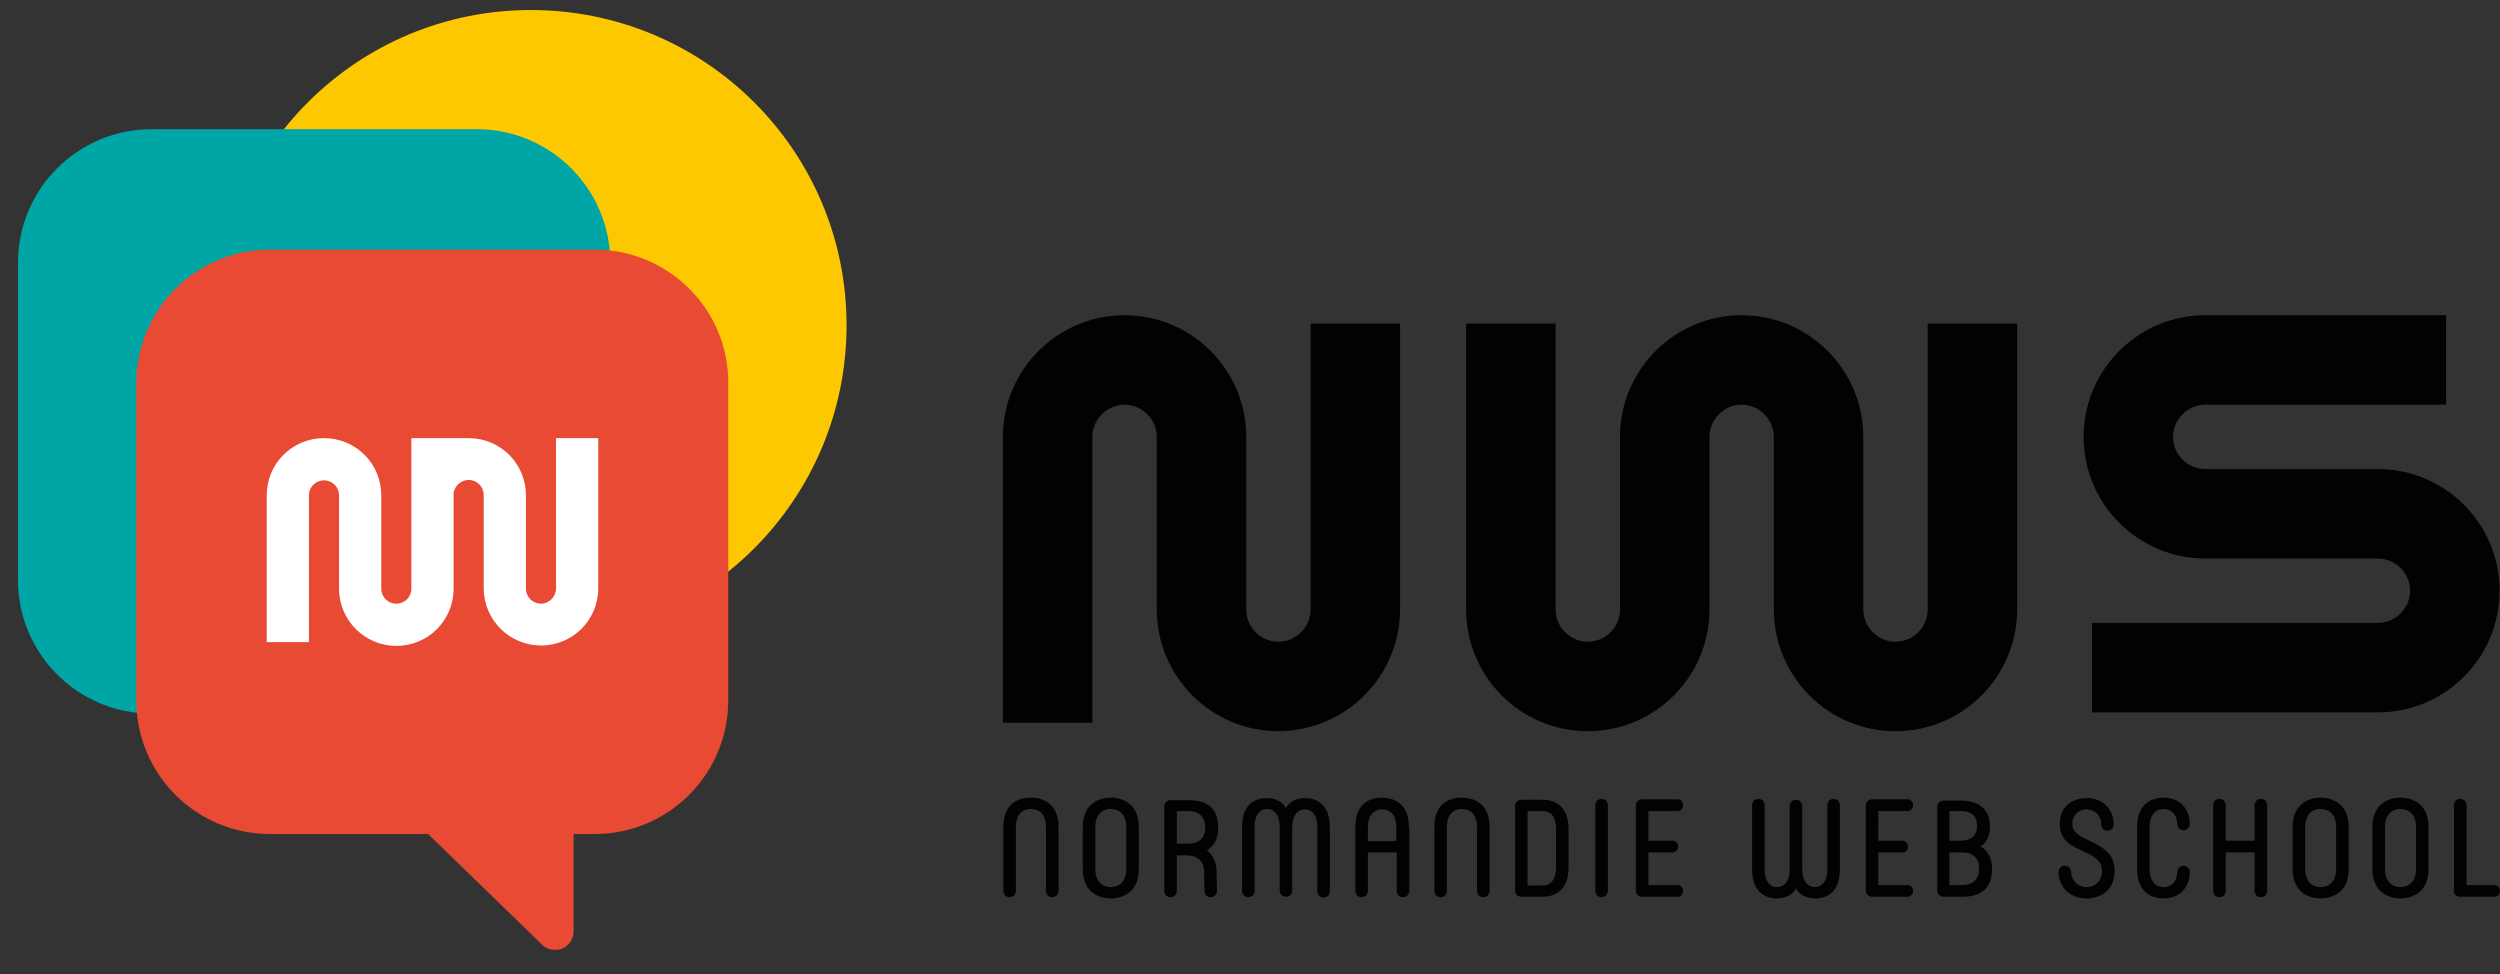 <?xml version="1.0" encoding="utf-8"?>
<!-- Generator: $$$/GeneralStr/196=Adobe Illustrator 27.6.0, SVG Export Plug-In . SVG Version: 6.00 Build 0)  -->
<svg version="1.1" id="Calque_1" xmlns="http://www.w3.org/2000/svg" xmlns:xlink="http://www.w3.org/1999/xlink" x="0px" y="0px"
	 viewBox="0 0 598 233" style="enable-background:new 0 0 598 233;" xml:space="preserve">
<rect x="0" y="0" width="598" height="233" fill="#333333" stroke="none"/>
<style type="text/css">
	.st0{fill:#FEC800;}
	.st1{fill:#00A5A5;}
	.st2{fill:#010202;}
	.st3{fill:#E94A34;}
	.st4{fill:#FFFFFF;}
</style>
<path class="st0" d="M127,153.3c41.7,0,75.5-33.8,75.5-75.5S168.7,2.4,127,2.4S51.6,36.1,51.6,77.8S85.4,153.3,127,153.3"/>
<path class="st1" d="M36.3,30.9c-17.7,0-32,14.3-32,32v75.8c0,17.7,14.3,32,32,32H114c17.7,0,32-14.3,32-32V62.9
	c0-17.7-14.3-32-32-32H36.3z"/>
<path class="st2" d="M482.5,145.8V77.4h-21.4v68.4c0,4.3-3.5,7.7-7.7,7.7c-4.2,0-7.7-3.5-7.7-7.7v-41.3c0-16-13-29.1-29.1-29.1
	c-16,0-29.1,13-29.1,29.1v41.3c0,4.3-3.5,7.7-7.7,7.7c-4.2,0-7.7-3.5-7.7-7.7V77.4h-21.4v68.4c0,16,13,29.1,29.1,29.1
	c16,0,29.1-13,29.1-29.1v-41.3c0-4.2,3.5-7.7,7.7-7.7c4.2,0,7.7,3.5,7.7,7.7v41.3c0,16,13,29.1,29.1,29.1
	C469.5,174.9,482.5,161.8,482.5,145.8"/>
<path class="st2" d="M334.9,145.7V77.4h-21.4v68.4c0,4.2-3.5,7.7-7.7,7.7c-4.3,0-7.7-3.5-7.7-7.7v-41.3c0-16-13-29.1-29.1-29.1
	c-16,0-29.1,13-29.1,29.1v68.4h21.4v-68.4c0-4.2,3.5-7.7,7.7-7.7c4.2,0,7.7,3.5,7.7,7.7v41.3c0,16,13,29.1,29.1,29.1
	C321.9,174.8,334.9,161.8,334.9,145.7"/>
<path class="st2" d="M527.5,75.4h57.6v21.4h-57.6c-4.2,0-7.7,3.5-7.7,7.7c0,4.3,3.5,7.7,7.7,7.7h41.3c16,0,29.1,13,29.1,29.1
	c0,16-13,29.1-29.1,29.1h-68.4v-21.4h68.4c4.2,0,7.7-3.5,7.7-7.7c0-4.2-3.5-7.7-7.7-7.7h-41.3c-16,0-29.1-13-29.1-29.1
	C498.4,88.4,511.5,75.4,527.5,75.4"/>
<path class="st2" d="M586.9,213c0,0.8,0.6,1.5,1.5,1.5h8.3c0.7,0,1.3-0.6,1.3-1.4s-0.6-1.4-1.3-1.4h-6.7v-19.1
	c0-0.8-0.6-1.5-1.5-1.5c-0.9,0-1.5,0.7-1.5,1.5V213z M577.9,207.9c0,3.3-2,4.3-3.7,4.3c-1.7,0-3.7-1-3.7-4.3v-10.1
	c0-3.3,2-4.3,3.7-4.3c1.7,0,3.7,1,3.7,4.3V207.9z M574.2,214.9c2.2,0,6.7-1,6.7-7v-10.1c0-6-4.5-7-6.7-7c-2.2,0-6.7,1-6.7,7v10.1
	C567.5,213.9,572,214.9,574.2,214.9 M558.8,207.9c0,3.3-2,4.3-3.7,4.3c-1.7,0-3.7-1-3.7-4.3v-10.1c0-3.3,2-4.3,3.7-4.3
	c1.7,0,3.7,1,3.7,4.3V207.9z M555.1,214.9c2.2,0,6.7-1,6.7-7v-10.1c0-6-4.5-7-6.7-7c-2.2,0-6.7,1-6.7,7v10.1
	C548.4,213.9,552.9,214.9,555.1,214.9 M532.4,203.9h6.9v9.2c0,0.8,0.6,1.5,1.5,1.5c0.9,0,1.5-0.7,1.5-1.5v-20.5
	c0-0.8-0.6-1.5-1.5-1.5c-0.9,0-1.5,0.7-1.5,1.5v8.5h-6.9v-8.5c0-0.8-0.6-1.5-1.5-1.5c-0.9,0-1.5,0.7-1.5,1.5v20.5
	c0,0.8,0.6,1.5,1.5,1.5c0.9,0,1.5-0.7,1.5-1.5V203.9z M520.8,208.6c0,2.2-1.4,3.6-3.3,3.6c-1.7,0-3.3-1.2-3.3-4.3v-10.1
	c0-3.1,1.6-4.3,3.3-4.3c1.9,0,3.3,1.4,3.3,3.6c0,0.8,0.6,1.5,1.5,1.5c0.9,0,1.5-0.7,1.5-1.5c0-3.1-1.9-6.3-6.3-6.3
	c-2.2,0-6.3,1-6.3,7v10.1c0,6,4.1,7,6.3,7c4.4,0,6.3-3.2,6.3-6.3c0-0.8-0.6-1.5-1.5-1.5C521.5,207.1,520.8,207.7,520.8,208.6z
	 M505.6,197.2c0-3.1-2.1-6.3-6.5-6.3c-2.2,0-6.4,1-6.4,6.3c0,3.9,2.9,5.2,5.6,6.4v0c2.3,1.1,4.5,2.1,4.5,4.7c0,2.8-2,3.9-3.7,3.9
	c-2.2,0-3.7-1.8-3.7-3.6c0-0.8-0.6-1.5-1.5-1.5c-0.9,0-1.5,0.7-1.5,1.5c0,2.9,2.1,6.3,6.7,6.3c2.2,0,6.7-1,6.7-6.6
	c0-4.4-3.2-5.8-6-7.2c-2.1-1-4.1-1.9-4.1-3.9c0-2.5,1.7-3.6,3.4-3.6c1.9,0,3.5,1.4,3.5,3.6c0,0.8,0.6,1.5,1.5,1.5
	C505,198.7,505.6,198,505.6,197.2z M466.3,201.2V194h2.5c2.3,0,4.1,0.8,4.1,3.5c0,2.8-1.8,3.6-4.1,3.6H466.3z M466.3,211.7v-7.8h3
	c2.8,0,4.1,1.5,4.1,3.9c0,2.4-1.3,3.9-4.1,3.9H466.3z M463.4,213c0,0.8,0.6,1.5,1.5,1.5h4.5c3.5,0,7.1-1.2,7.1-6.6
	c0-2.8-1.2-4.7-2.8-5.4c1.4-0.8,2.3-2.5,2.3-4.8c0-5.1-3.9-6.2-7.1-6.2h-4c-0.9,0-1.5,0.7-1.5,1.5V213z M446.3,213
	c0,0.8,0.6,1.5,1.5,1.5h8.5c0.7,0,1.3-0.6,1.3-1.4s-0.6-1.4-1.3-1.4h-7v-7.8h5.8c0.7,0,1.3-0.6,1.3-1.4c0-0.8-0.6-1.4-1.3-1.4h-5.8
	V194h7c0.7,0,1.3-0.6,1.3-1.4s-0.6-1.4-1.3-1.4h-8.5c-0.9,0-1.5,0.7-1.5,1.5V213z M419.1,207.9c0,6.1,3.8,7,6,7
	c1.5,0,3.6-0.6,4.5-2.4c0.9,1.8,3,2.4,4.5,2.4c2.2,0,6-0.8,6-7v-15.3c0-0.8-0.6-1.5-1.5-1.5c-0.9,0-1.5,0.7-1.5,1.5v15.3
	c0,3.3-1.6,4.3-3,4.3c-1.3,0-3-1-3-4.3v-15.1c0-0.8-0.6-1.5-1.5-1.5c-0.9,0-1.5,0.7-1.5,1.5v15.1c0,3.3-1.7,4.3-3,4.3
	c-1.4,0-3-1-3-4.3v-15.3c0-0.8-0.6-1.5-1.5-1.5c-0.9,0-1.5,0.7-1.5,1.5V207.9z M391.3,213c0,0.8,0.6,1.5,1.5,1.5h8.5
	c0.7,0,1.3-0.6,1.3-1.4s-0.6-1.4-1.3-1.4h-7v-7.8h5.8c0.7,0,1.3-0.6,1.3-1.4c0-0.8-0.6-1.4-1.3-1.4h-5.8V194h7
	c0.7,0,1.3-0.6,1.3-1.4s-0.6-1.4-1.3-1.4h-8.5c-0.9,0-1.5,0.7-1.5,1.5V213z M381.6,213.1c0,0.8,0.6,1.5,1.5,1.5
	c0.8,0,1.5-0.7,1.5-1.5v-20.5c0-0.8-0.6-1.5-1.5-1.5c-0.9,0-1.5,0.7-1.5,1.5V213.1z M365.4,194h3.6c1.7,0,3.2,1,3.2,4.3v9.2
	c0,3.2-1.5,4.3-3.2,4.3h-3.6V194z M362.4,213c0,0.8,0.6,1.5,1.5,1.5h5.1c2.2,0,6.2-0.9,6.2-7v-9.2c0-6.1-4-7-6.2-7h-5.1
	c-0.9,0-1.5,0.7-1.5,1.5V213z M343.1,213.1c0,0.8,0.6,1.5,1.5,1.5c0.9,0,1.5-0.7,1.5-1.5v-15.3c0-3.3,1.9-4.3,3.6-4.3
	c1.7,0,3.6,1,3.6,4.3v15.3c0,0.8,0.6,1.5,1.5,1.5c0.9,0,1.5-0.7,1.5-1.5v-15.3c0-6.1-4.4-7-6.6-7s-6.6,0.8-6.6,7V213.1z
	 M327.2,201.2v-3.3c0-3.3,1.8-4.3,3.4-4.3c1.7,0,3.4,1,3.4,4.3v3.3H327.2z M337,197.8c0-6.1-4.2-7-6.4-7c-2.2,0-6.4,0.8-6.4,7v15.3
	c0,0.8,0.6,1.5,1.5,1.5c0.9,0,1.5-0.7,1.5-1.5v-9.2h6.9v9.2c0,0.8,0.6,1.5,1.5,1.5c0.9,0,1.5-0.7,1.5-1.5V197.8z M297.1,213.1
	c0,0.8,0.6,1.5,1.5,1.5c0.9,0,1.5-0.7,1.5-1.5v-15.3c0-3.3,1.6-4.3,3-4.3c1.3,0,3,1,3,4.3V213c0,0.8,0.6,1.5,1.5,1.5
	c0.9,0,1.5-0.7,1.5-1.5v-15.1c0-3.3,1.7-4.3,3-4.3c1.5,0,3,1,3,4.3v15.3c0,0.8,0.6,1.5,1.5,1.5c0.9,0,1.5-0.7,1.5-1.5v-15.3
	c0-6.1-3.8-7-6-7c-1.5,0-3.6,0.6-4.5,2.4c-0.9-1.8-3-2.4-4.5-2.4c-2.2,0-6,0.8-6,7V213.1z M281.5,201.9V194h2.7
	c2.8,0,4.1,1.6,4.1,3.9c0,2.4-1.3,3.9-4.1,3.9H281.5z M278.5,213.1c0,0.8,0.6,1.5,1.5,1.5c0.9,0,1.5-0.7,1.5-1.5v-8.5h2.2
	c2.2,0,4.2,0.9,4.3,3.6l0.1,4.9c0,0.8,0.6,1.5,1.5,1.5c0.9,0,1.5-0.7,1.5-1.5l-0.1-4.9c0-2.1-1.1-3.9-2.3-4.8
	c1.5-0.9,2.7-2.5,2.7-5.4c0-5.5-3.6-6.6-7.1-6.6H280c-0.9,0-1.5,0.7-1.5,1.5V213.1z M269.4,207.9c0,3.3-2,4.3-3.7,4.3
	c-1.7,0-3.7-1-3.7-4.3v-10.1c0-3.3,2-4.3,3.7-4.3c1.7,0,3.7,1,3.7,4.3V207.9z M265.7,214.9c2.2,0,6.7-1,6.7-7v-10.1c0-6-4.5-7-6.7-7
	c-2.2,0-6.7,1-6.7,7v10.1C259,213.9,263.5,214.9,265.7,214.9 M240,213.1c0,0.8,0.6,1.5,1.5,1.5c0.9,0,1.5-0.7,1.5-1.5v-15.3
	c0-3.3,1.9-4.3,3.6-4.3c1.7,0,3.6,1,3.6,4.3v15.3c0,0.8,0.6,1.5,1.5,1.5c0.9,0,1.5-0.7,1.5-1.5v-15.3c0-6.1-4.4-7-6.6-7
	s-6.6,0.8-6.6,7V213.1z"/>
<path class="st3" d="M142.2,59.7H64.6c-17.7,0-32,14.3-32,32v75.8c0,17.7,14.3,32,32,32l37.8,0l27.3,26.5c0.8,0.8,1.9,1.2,3.1,1.2
	c0.6,0,1.2-0.1,1.7-0.3c1.6-0.7,2.7-2.3,2.7-4.1v-23.3l5,0c17.7,0,32-14.3,32-32V91.7C174.3,74,159.9,59.7,142.2,59.7z"/>
<path class="st4" d="M129.4,144.4c-2,0-3.6-1.6-3.6-3.6v-22.3c0-7.6-6.1-13.7-13.7-13.7c-1.2,0-13.7,0-13.7,0v36
	c0,2-1.6,3.6-3.6,3.6c-2,0-3.6-1.6-3.6-3.6v-22.3c0-7.6-6.1-13.7-13.7-13.7s-13.7,6.1-13.7,13.7v35.1h10.1v-35.1
	c0-2,1.6-3.6,3.6-3.6s3.6,1.6,3.6,3.6v22.3c0,7.6,6.2,13.7,13.7,13.7c7.6,0,13.7-6.1,13.7-13.7v-22.9c0.3-1.7,1.8-3.1,3.6-3.1
	c2,0,3.6,1.6,3.6,3.6v22.3c0,7.6,6.2,13.7,13.7,13.7c7.6,0,13.7-6.1,13.7-13.7v-35.9H133l0,35.9C133,142.7,131.4,144.4,129.4,144.4"
	/>
</svg>
